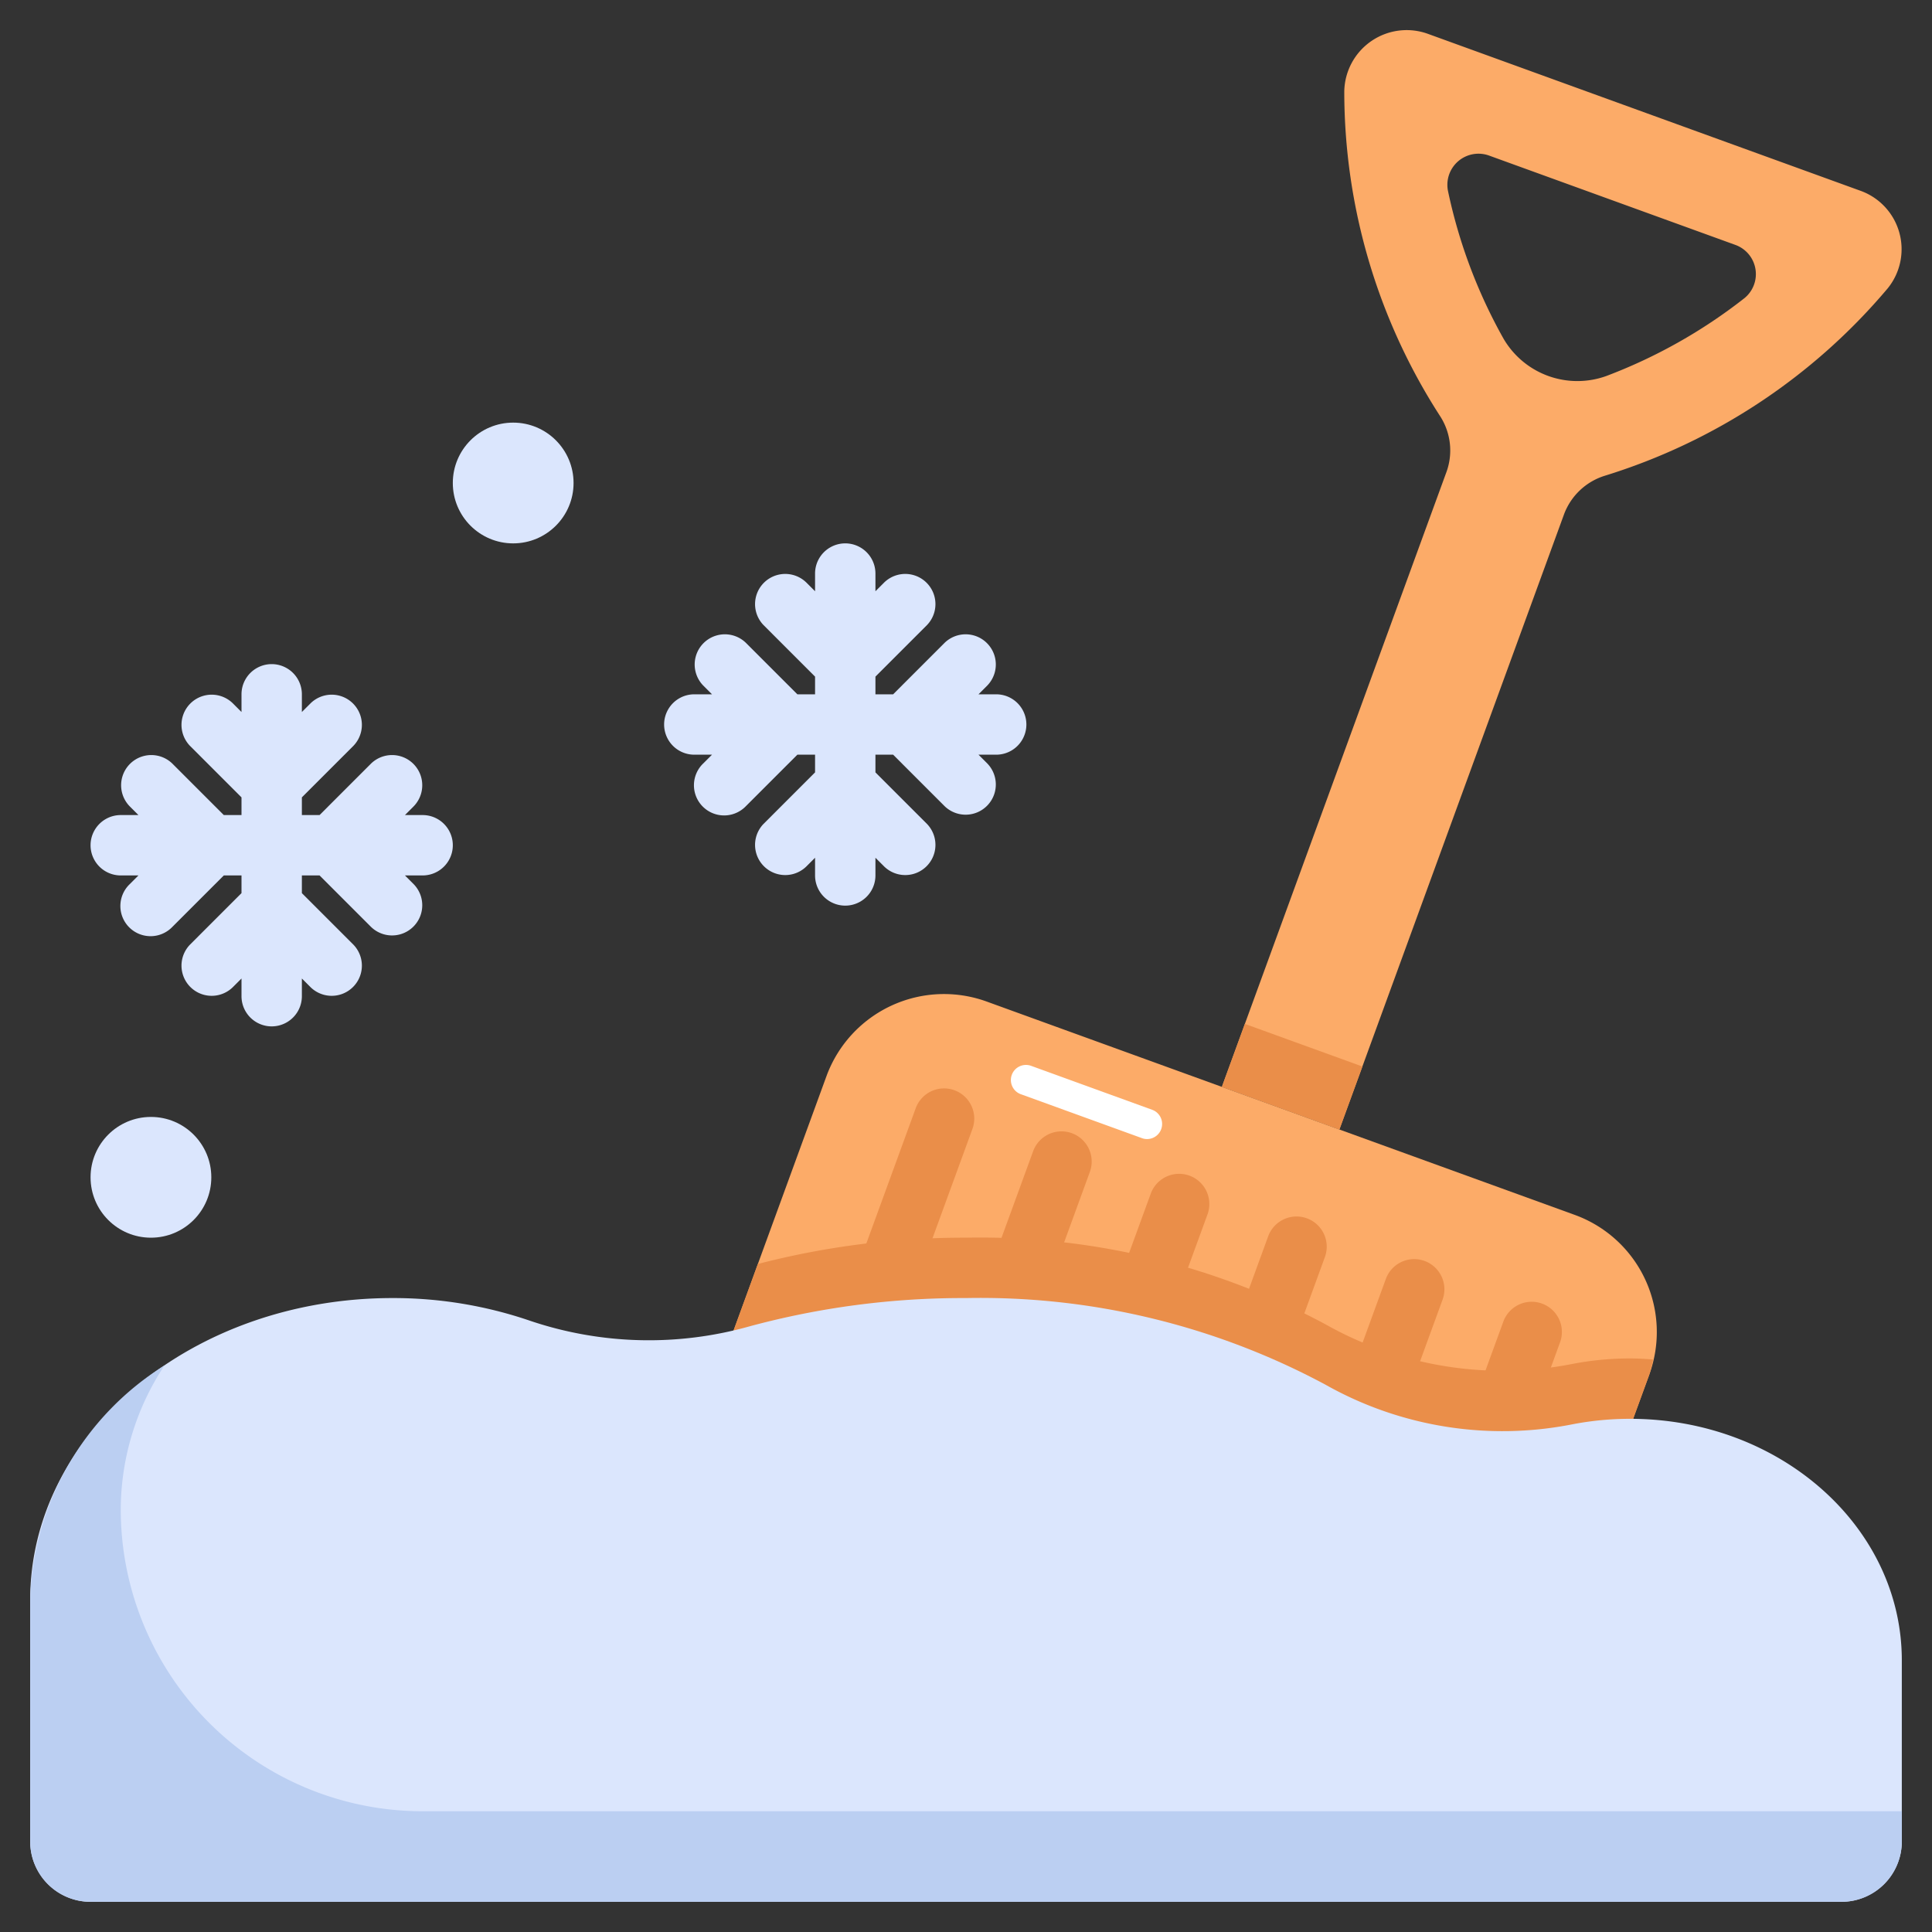 <svg height="512" viewBox="0 0 64 64" width="512" xmlns="http://www.w3.org/2000/svg"><rect x="0" y="0" width="64" height="64" fill="#333333" stroke="none"/><g id="Layer_31" data-name="Layer 31"><path d="m48.257 63-27.257-9.888 6.378-17.464a4.147 4.147 0 0 1 5.311-2.469l19.469 7.063a4.127 4.127 0 0 1 2.477 5.294z" fill="#fcab68"/><path d="m61.626 6.318-14.311-5.192a2.067 2.067 0 0 0 -2.784 1.9 19.831 19.831 0 0 0 3.184 10.774 2.094 2.094 0 0 1 .206 1.821l-7.444 20.379 3.893 1.413 7.444-20.385a2.109 2.109 0 0 1 1.333-1.264 19.951 19.951 0 0 0 9.388-6.215 2.057 2.057 0 0 0 -.909-3.231zm-3.837 3.557a17.335 17.335 0 0 1 -4.581 2.582 2.832 2.832 0 0 1 -3.4-1.235 17.206 17.206 0 0 1 -1.845-4.913 1.031 1.031 0 0 1 1.367-1.155l8.154 2.958a1.028 1.028 0 0 1 .305 1.763z" fill="#fcab68"/><g fill="#ea8e49"><path d="m26.311 51.644a1 1 0 0 1 -.939-1.343l4.96-13.583a1 1 0 1 1 1.879.685l-4.961 13.583a1 1 0 0 1 -.939.658z"/><path d="m30.205 53.057a1 1 0 0 1 -.939-1.343l4.96-13.584a1 1 0 0 1 1.879.685l-4.96 13.585a1 1 0 0 1 -.94.657z"/><path d="m34.1 54.469a1 1 0 0 1 -.94-1.343l4.96-13.584a1 1 0 1 1 1.88.686l-4.962 13.584a1 1 0 0 1 -.938.657z"/><path d="m37.993 55.881a1.011 1.011 0 0 1 -.344-.061 1 1 0 0 1 -.6-1.282l4.961-13.583a1 1 0 1 1 1.879.686l-4.957 13.583a1 1 0 0 1 -.939.657z"/><path d="m41.887 57.294a1 1 0 0 1 -.94-1.343l4.961-13.584a1 1 0 0 1 1.879.686l-4.961 13.584a1 1 0 0 1 -.939.657z"/><path d="m45.78 58.706a1 1 0 0 1 -.939-1.343l4.959-13.583a1 1 0 0 1 1.879.686l-4.959 13.583a1 1 0 0 1 -.94.657z"/></g><path d="m38 37.733a.48.48 0 0 1 -.17-.03l-4-1.451a.5.5 0 1 1 .34-.94l4 1.452a.5.5 0 0 1 -.17.969z" fill="#fff"/><path d="m54.635 45.536a4.1 4.1 0 0 0 .127-.5c-.252-.021-.505-.036-.762-.036a10.1 10.1 0 0 0 -1.881.176 11.939 11.939 0 0 1 -8.219-1.311 24.175 24.175 0 0 0 -11.9-2.865 27.163 27.163 0 0 0 -6.895.871l-4.105 11.241 21.744 7.888h6.243z" fill="#ea8e49"/><path d="m41.238 33.918-.761 2.086 3.893 1.413.762-2.087z" fill="#ea8e49"/><path d="m54 47a10.1 10.1 0 0 0 -1.881.176 11.939 11.939 0 0 1 -8.219-1.311 24.175 24.175 0 0 0 -11.9-2.865 27.1 27.1 0 0 0 -7.156.933 12.3 12.3 0 0 1 -7.285-.181 13.988 13.988 0 0 0 -4.559-.752c-6.627 0-12 4.477-12 10v8a2 2 0 0 0 2 2h58a2 2 0 0 0 2-2v-6c0-4.418-4.029-8-9-8z" fill="#dbe6fd"/><path d="m14 60a10 10 0 0 1 -10-10 8.682 8.682 0 0 1 1.449-4.768 9.461 9.461 0 0 0 -4.449 7.768v8a2 2 0 0 0 2 2h58a2 2 0 0 0 2-2v-1z" fill="#bbcff2"/><circle cx="5" cy="39" fill="#dbe6fd" r="2"/><circle cx="17" cy="16" fill="#dbe6fd" r="2"/><path d="m4 29h.586l-.293.293a1 1 0 1 0 1.414 1.414l1.707-1.707h.586v.586l-1.707 1.707a1 1 0 0 0 1.414 1.414l.293-.293v.586a1 1 0 0 0 2 0v-.586l.293.293a1 1 0 0 0 1.414-1.414l-1.707-1.707v-.586h.586l1.707 1.707a1 1 0 0 0 1.414-1.414l-.293-.293h.586a1 1 0 0 0 0-2h-.586l.293-.293a1 1 0 0 0 -1.414-1.414l-1.707 1.707h-.586v-.586l1.707-1.707a1 1 0 0 0 -1.414-1.414l-.293.293v-.586a1 1 0 0 0 -2 0v.586l-.293-.293a1 1 0 0 0 -1.414 1.414l1.707 1.707v.586h-.586l-1.707-1.707a1 1 0 0 0 -1.414 1.414l.293.293h-.586a1 1 0 0 0 0 2z" fill="#dbe6fd"/><path d="m23 25h.586l-.293.293a1 1 0 1 0 1.414 1.414l1.707-1.707h.586v.586l-1.707 1.707a1 1 0 0 0 1.414 1.414l.293-.293v.586a1 1 0 0 0 2 0v-.586l.293.293a1 1 0 0 0 1.414-1.414l-1.707-1.707v-.586h.586l1.707 1.707a1 1 0 0 0 1.414-1.414l-.293-.293h.586a1 1 0 0 0 0-2h-.586l.293-.293a1 1 0 0 0 -1.414-1.414l-1.707 1.707h-.586v-.586l1.707-1.707a1 1 0 0 0 -1.414-1.414l-.293.293v-.586a1 1 0 0 0 -2 0v.586l-.293-.293a1 1 0 0 0 -1.414 1.414l1.707 1.707v.586h-.586l-1.707-1.707a1 1 0 0 0 -1.414 1.414l.293.293h-.586a1 1 0 0 0 0 2z" fill="#dbe6fd"/></g></svg>